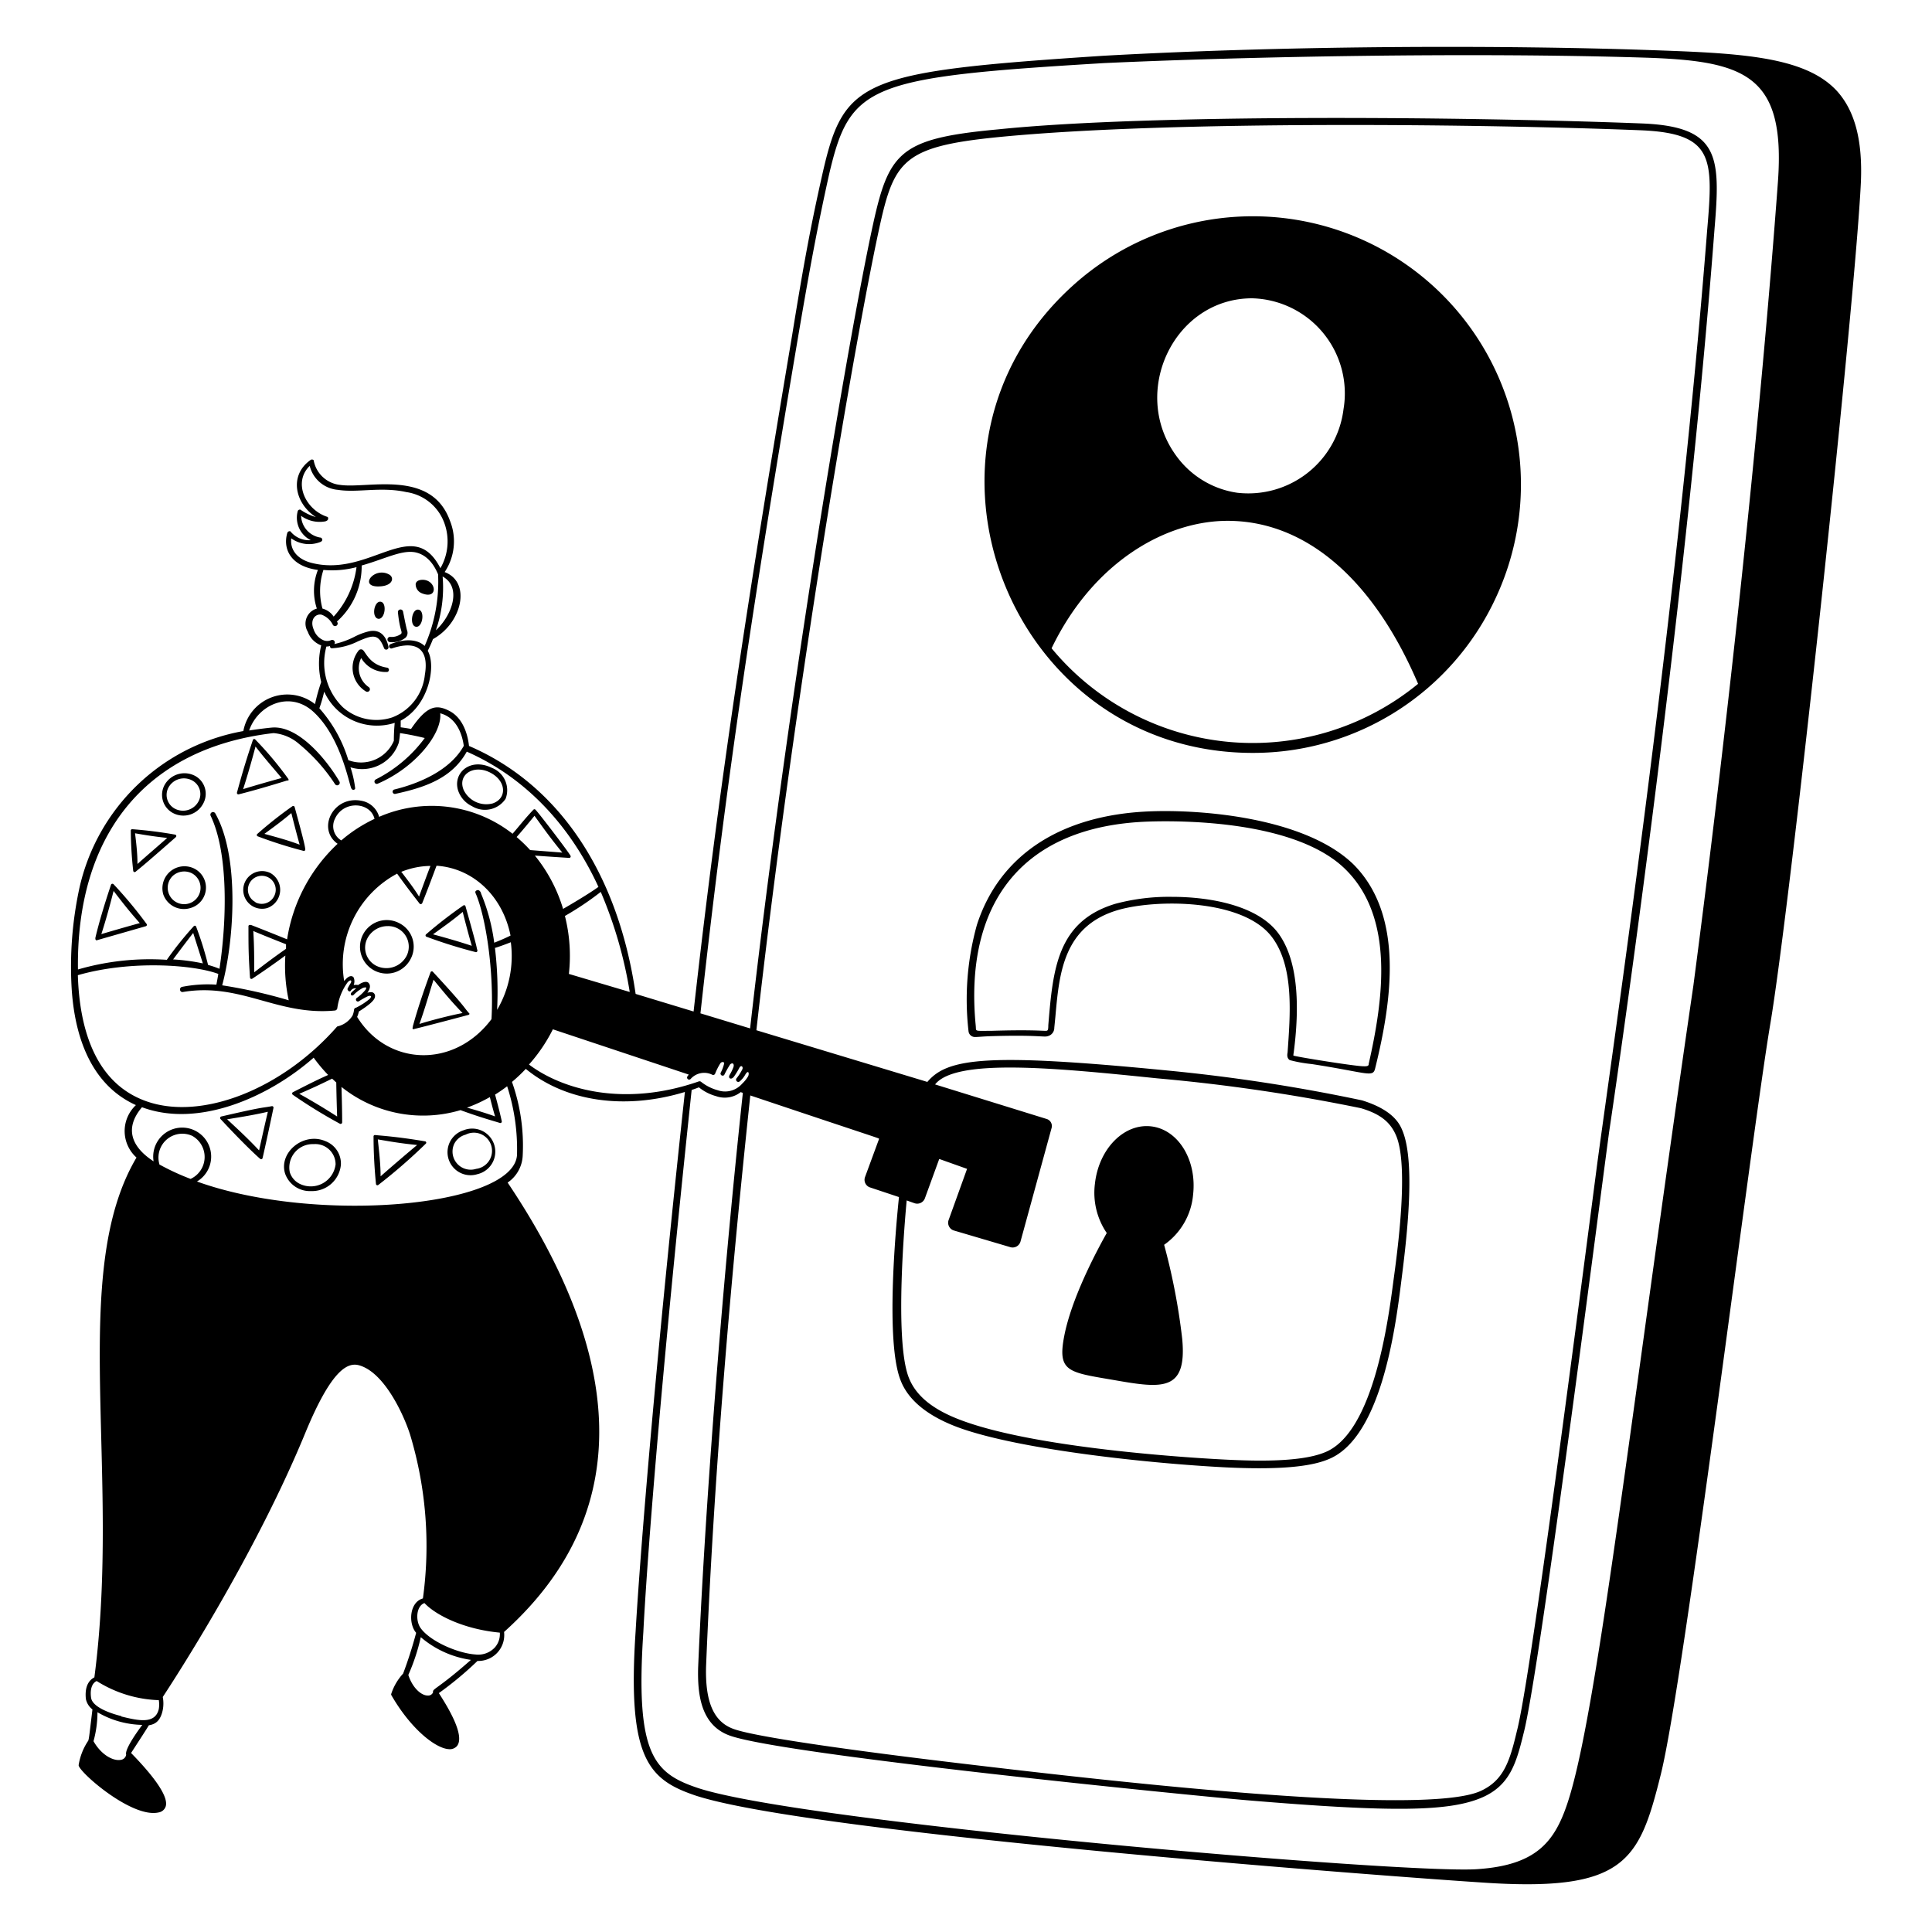 <svg xmlns="http://www.w3.org/2000/svg" viewBox="0 0 400 400" height="400" width="400"><g fill="#000000"><path d="M230.96 285.78c9.74 1.7 14.84 2.28 13.8 -8.62a131.4 131.4 0 0 0 -3.74 -19.44 14.18 14.18 0 0 0 6 -10.4c0.8 -7.16 -3.08 -13.48 -8.7 -14.12s-10.82 4.66 -11.62 11.82a14.8 14.8 0 0 0 2.44 10.26c-2.56 4.56 -7.34 13.78 -8.8 21.32s0.88 7.5 10.62 9.18zM84 132a1.44 1.44 0 0 0 0.26 -1.54c-0.32 -1.26 -0.54 -2.52 -0.82 -3.88a0.54 0.54 0 0 0 -1.06 0.14c0.38 3.84 0.98 4 0.68 4.5a3.3 3.3 0 0 1 -2.3 0.64 0.54 0.54 0 0 0 0 1.08A4.38 4.38 0 0 0 84 132zm-5.2 -7.42c-1.12 -0.16 -1.76 2.24 -1.02 3.2a0.82 0.82 0 0 0 0.62 0.34c1.36 0 1.74 -3.38 0.4 -3.54zm7.32 5.18c1.4 0.2 1.9 -3.36 0.5 -3.54s-1.88 3.34 -0.5 3.54zm-5.92 8.48c-3.72 -0.54 -4.46 -3.26 -5.12 -3.7a0.62 0.62 0 0 0 -0.84 0.16 5.72 5.72 0 0 0 1.56 8.48 0.56 0.56 0 0 0 0.72 -0.22 0.54 0.54 0 0 0 -0.2 -0.72 4.74 4.74 0 0 1 -1.54 -6 5.86 5.86 0 0 0 5.42 2.88 0.46 0.46 0 0 0 0 -0.88zm-1.22 -16.86c2.32 -0.24 2.64 -1.74 1.68 -2.38 -3.24 -1.92 -6.8 2.88 -1.68 2.38zm8.38 1.46c3.44 1.38 3.02 -2.74 0.18 -2.8 -1.22 0 -1.44 0.6 -1.48 0.86a2 2 0 0 0 1.3 1.94z" stroke-width="2"></path><path d="M380.32 18.84c-6.82 -7.4 -20.8 -7.86 -40.14 -8.52 -26.98 -0.9 -70.46 -1.06 -111.64 1.22 -50 3.28 -53.76 4.86 -58.18 24.1 -2.5 11.04 -4 19.18 -6.36 33.78 -9.12 54.18 -15.08 92.56 -20.4 140l-12 -3.64c-3.66 -25.16 -16 -43.4 -34.5 -51.34 -0.18 -1.76 -0.96 -5.6 -4 -7.22 -2.72 -1.42 -4.64 -1.24 -8 3.7 -0.72 -0.14 -1.44 -0.24 -2.14 -0.34v-1.38c5.76 -3.02 7.42 -11.28 5.6 -14.46a26.22 26.22 0 0 0 1.08 -2.42c6 -3.3 8 -11.76 2.42 -13.88a11.42 11.42 0 0 0 1.1 -10.62c-3.88 -10.76 -17.02 -6.6 -22.68 -7.42a6.22 6.22 0 0 1 -5.54 -5.12 0.5 0.5 0 0 0 -0.7 0c-4.42 3.16 -3.2 8.94 1.16 11.78a11.02 11.02 0 0 1 -3.2 -1.54 0.46 0.46 0 0 0 -0.56 0.32 5.2 5.2 0 0 0 2.7 6 4.94 4.94 0 0 1 -4.22 -1.84 0.52 0.52 0 0 0 -0.64 0.34c-1 3.42 0.84 6.94 6.34 7.66a11.8 11.8 0 0 0 -0.22 8 3.22 3.22 0 0 0 -1.88 4.78 4.7 4.7 0 0 0 2.78 2.84 16 16 0 0 0 0 7.58 39.16 39.16 0 0 0 -1.28 4.58 9.26 9.26 0 0 0 -14.84 5.58 42.38 42.38 0 0 0 -34 32.78A77.08 77.08 0 0 0 14.8 204c0.44 8.8 3.12 20.18 13.34 24.8a7.36 7.36 0 0 0 0.12 10.86c-14.12 23.82 -3.12 64.96 -8.72 107.62 -1.36 0.7 -2 2.2 -1.76 4.48a3.68 3.68 0 0 0 1.36 2.16c-0.62 5.08 -0.68 5.86 -0.86 6.46a12.5 12.5 0 0 0 -2 5.08c0 1.36 11.04 11.08 16.58 9.78a1.84 1.84 0 0 0 1.46 -1.28c0.66 -2.36 -3.5 -7.26 -7.18 -11.02 0.4 -0.64 2.9 -4.44 3.68 -5.74 1.22 -0.2 2.38 -0.76 2.88 -3.18a7.1 7.1 0 0 0 0 -2.68c2.2 -3.34 18.96 -29.04 29.48 -54.6 5.7 -13.84 9.08 -14.78 11.4 -14 5.04 1.62 8.94 10 10.3 14.2a79.78 79.78 0 0 1 2.68 34c-2.78 0.76 -3.08 5.16 -1.4 7.12 -0.76 2.84 -1.66 5.68 -2.7 8.44a11.44 11.44 0 0 0 -2.46 4.2 0.4 0.4 0 0 0 0 0.22c4 6.98 9.08 11 11.86 11.22a2 2 0 0 0 1.72 -0.6c1.84 -2.18 -2 -8.32 -3.72 -11a71.62 71.62 0 0 0 8 -6.66 5.36 5.36 0 0 0 5.5 -6c29.28 -26.3 22.86 -60.1 0.74 -93.04a7.12 7.12 0 0 0 3.12 -5.58A39.42 39.42 0 0 0 106 224a33.1 33.1 0 0 0 2.86 -2.7c8.24 6.78 20.5 8.56 32.94 4.78 -8.16 75.36 -10.12 110.18 -10.2 111.64 -1.76 26.28 2.62 30.7 12.32 34 24.14 8 148.32 17.1 162.42 18 30.16 2.14 33.02 -4.34 37.5 -22.3 4.86 -19.42 18.66 -131.46 22.68 -155.42 4.24 -25.16 17.56 -149 18.76 -174.34 0.36 -8.7 -1.28 -14.74 -4.96 -18.82zM89.66 350.38a1.08 1.08 0 0 1 -1.12 0.66c-1.3 0 -3.12 -1.54 -4 -4.26a41.66 41.66 0 0 0 2.58 -7.82 20.34 20.34 0 0 0 10.38 4.7c-7 6.18 -8 5.92 -7.84 6.72zm8.76 -7.84c-3.58 -0.24 -9.3 -2.66 -11.32 -5.44 -1.12 -1.56 -0.94 -4.6 0.78 -5.2 2.34 2.5 8.14 5.42 15.6 6.12a4.12 4.12 0 0 1 -1.04 3.08 4.7 4.7 0 0 1 -4.02 1.44zm-72.3 20.76a1.28 1.28 0 0 1 -1.12 1.06c-1.54 0.28 -4 -0.98 -5.64 -3.86a22.7 22.7 0 0 0 0.82 -6 18.98 18.98 0 0 0 9.28 2.62c-1.16 1.54 -3.68 5.12 -3.34 6.18zm-1 -8c-2.76 -0.68 -6 -2 -6.26 -3.78s0.2 -3.06 1.16 -3.48a25.6 25.6 0 0 0 12.86 3.96 5.58 5.58 0 0 1 0 1.82c-0.74 3.22 -4.24 2.42 -7.76 1.56zm41.22 -244a4.72 4.72 0 0 1 -4 -4.5 6.5 6.5 0 0 0 5.02 1.14c0.38 -0.12 0.6 -0.32 0.58 -0.58s0 -0.32 -0.38 -0.42c-4.42 -1.58 -6.9 -7.12 -3.44 -10.48A6.58 6.58 0 0 0 70 101.42c4 0.64 8.92 -0.7 14.12 0.46A9.86 9.86 0 0 1 92 108.3a11.08 11.08 0 0 1 -0.82 9.34c-5.62 -10.96 -14.3 1.66 -26.16 -0.98C61.76 116 60 114 60.3 111.46a6.32 6.32 0 0 0 6 0.76c0.62 -0.22 0.5 -0.8 0.04 -0.94zm11.4 50.12a0.48 0.48 0 0 0 0.4 0.86c8 -3.4 13.46 -10.56 13 -14.6 3.68 0.96 4.64 4.92 4.88 6.74 -2.72 4.92 -8.9 7.7 -14.38 9.04a0.46 0.46 0 0 0 0.22 0.9c6 -1.3 11.7 -3.18 14.78 -8.74 11.78 5.18 21.2 14.84 27.26 28 -1.72 1.26 -5.44 3.48 -7.32 4.56a32 32 0 0 0 -5.84 -11.04c2.34 0.18 7.1 0.48 7.1 0.48a0.3 0.3 0 0 0 0.28 -0.44c-0.38 -0.76 -6.64 -8.96 -7.26 -9.54a0.28 0.28 0 0 0 -0.42 0c-1.76 1.84 -2.96 3.42 -4.32 4.98a27.16 27.16 0 0 0 -27.62 -3.5 4.64 4.64 0 0 0 -3.2 -3.22c-6.14 -1.62 -9.88 5.64 -5.4 8.8a34.2 34.2 0 0 0 -10.46 19.78c-2.68 -1.1 -7.04 -2.82 -7.38 -2.94s-0.62 0 -0.62 0.2c0 4.34 0 5.84 0.32 10.66a0.3 0.3 0 0 0 0.48 0.22c2 -1.32 4.36 -2.96 6.84 -4.78a33.5 33.5 0 0 0 0.7 9.26A104.72 104.72 0 0 0 46 204c2.46 -9.18 3.68 -26.56 -1.42 -35.58a0.54 0.54 0 0 0 -0.96 0.5c3.72 7.78 3.32 21.82 1.82 31.66a19.26 19.26 0 0 0 -2.36 -0.8 69.7 69.7 0 0 0 -2.5 -8 0.3 0.3 0 0 0 -0.48 0 69.72 69.72 0 0 0 -5.56 6.94 53.4 53.4 0 0 0 -18.4 2c-0.38 -27.3 13.46 -45.78 40.48 -48.94A9.2 9.2 0 0 1 62 154.1a36.74 36.74 0 0 1 7.36 8.24 0.52 0.52 0 0 0 0.74 0.16 0.52 0.52 0 0 0 0.16 -0.72c-2.32 -4 -8.28 -11.66 -14 -11.14 -1.16 0.1 -3.58 0.42 -4.68 0.6 1.86 -5.36 8.34 -8.24 13.16 -4 5.8 5.18 7.48 14.92 8 16 0.24 0.42 0.68 0.36 0.8 0a22.32 22.32 0 0 0 -0.98 -4.38 8 8 0 0 0 10 -5.08 15.06 15.06 0 0 0 0.26 -2c1.72 0.26 3.42 0.6 5.12 1.02a28.62 28.62 0 0 1 -10.2 8.6zm29.3 77.74c-0.76 10.7 -41.56 14.36 -66.26 5.46a6 6 0 1 0 -8.98 -4.18c-4.76 -3.08 -6 -6.98 -2.4 -11.2 11.62 4.34 26.14 -2 35.54 -10.26a32 32 0 0 0 3 3.58c-2.7 1.2 -4.72 2.26 -7.32 3.58a0.32 0.32 0 0 0 0 0.52 103.62 103.62 0 0 0 9.76 6 0.32 0.32 0 0 0 0.46 -0.3c0 -0.7 0 -2.8 -0.14 -7.32a27.04 27.04 0 0 0 24.64 4.8c3.7 1.36 6 2 8.18 2.66a0.3 0.3 0 0 0 0.36 -0.38c-0.12 -0.6 -0.52 -2.32 -1.38 -5.5 0.86 -0.52 1.7 -1.12 2.5 -1.72a42.2 42.2 0 0 1 2.04 14.24zm-74 2a4.94 4.94 0 0 1 6.74 -6 5 5 0 0 1 -0.32 8.92 50.5 50.5 0 0 1 -6.34 -2.92zm19.32 -48.44c1.44 0.62 3.86 1.6 6.86 2.78v0.94c-2.36 1.64 -4.56 3.3 -6.58 4.86 -0.02 -3.3 0 -5.3 -0.2 -8.58zm50 3.58c1.1 -0.34 2.24 -0.76 3.4 -1.22a22 22 0 0 1 -2.84 14 75.78 75.78 0 0 0 -0.44 -12.78zm-5.72 33.04a29.56 29.56 0 0 0 4.78 -2.2c0.38 1.54 0.8 3.08 1.08 4 -1.94 -0.7 -3.9 -1.28 -5.74 -1.8zm-13.64 -48.8a16.5 16.5 0 0 1 6.12 -1.26c-0.78 2 -1.72 4.6 -2.36 6.34 -1 -1.62 -2.22 -3.22 -3.64 -5.08zm-13.2 50.62a140.06 140.06 0 0 0 -7.84 -4.7c2.32 -1 4.26 -1.88 6.8 -3.14l0.86 0.8c0.04 2.74 0.12 5.3 0.18 7.04zm32.52 -36a39.54 39.54 0 0 0 -2.72 -10.16c0 -0.22 -0.36 -0.88 -0.86 -0.68s-0.32 0.52 -0.16 0.88c2 4.84 3.72 15.8 3.18 25.8 -7.7 10.28 -21.5 9.76 -27.82 -0.46a5.62 5.62 0 0 0 0.36 -1.12c1.64 -1.04 3.34 -2.24 3.34 -3.12a0.78 0.78 0 0 0 -0.68 -0.88 2.44 2.44 0 0 0 -0.9 0.12c0.46 -0.66 0.78 -1.4 0.28 -2s-1.66 0 -2.18 0.4a2.92 2.92 0 0 0 -0.94 0 2 2 0 0 0 0 -1.56 0.64 0.64 0 0 0 -0.54 -0.28c-0.54 0 -1.06 0.56 -1.42 1.02a21.24 21.24 0 0 1 10.96 -22.24c2.22 3.12 4 5.34 4.66 6.22a0.34 0.34 0 0 0 0.54 -0.12c0.32 -0.8 1.24 -3.1 2.96 -7.74 7.56 0.5 13.68 6.26 15.32 14.46 -1.26 0.62 -2.36 1.08 -3.38 1.48zM77.54 169.54A30.14 30.14 0 0 0 70.66 174a3.42 3.42 0 0 1 -1.34 -4.42c1.72 -3.94 7.38 -3.58 8.22 -0.04zM35.84 198.64c1.08 -1.46 2.78 -3.72 4.16 -5.48l2 6.3a40.88 40.88 0 0 0 -6.16 -0.82zm9.36 3c-0.12 0.74 -0.26 1.48 -0.4 2.22a27.28 27.28 0 0 0 -7.1 0.46 0.54 0.54 0 0 0 -0.42 0.64 0.5 0.5 0 0 0 0.6 0.42c12 -2 19.52 4.96 31.46 3.84a0.58 0.58 0 0 0 0.5 -0.5 11.78 11.78 0 0 1 2 -5.16c0.38 -0.56 1 -0.86 0.86 -0.2a5.72 5.72 0 0 1 -0.34 0.58c-0.14 0.26 -0.3 0.52 -0.4 0.76s0.38 0.86 0.68 0.4a1.06 1.06 0 0 1 1.1 -0.46 9.06 9.06 0 0 0 -0.98 0.86c-0.36 0.42 0.12 0.86 0.5 0.44a7.52 7.52 0 0 1 1.62 -1.26 1.26 1.26 0 0 1 0.96 -0.22s0 0.16 -0.16 0.46a9.34 9.34 0 0 1 -1.82 1.7 0.4 0.4 0 1 0 0.48 0.66 14.7 14.7 0 0 1 1.82 -1.02c0.48 -0.18 0.64 0 0.66 0s0 0.28 -0.3 0.56a13.68 13.68 0 0 1 -2.82 1.82c-0.2 0 -0.34 0.16 -0.4 0.4a4 4 0 0 1 -0.32 1.24 4.98 4.98 0 0 1 -3.08 2.22 0.28 0.28 0 0 0 -0.16 0.1c-11.34 12.9 -27.86 19.4 -39.28 15.46 -10.64 -3.66 -14 -14.86 -14.34 -26.16 11.02 -3.16 24 -2.16 29.08 -0.26zm72.58 0a33.58 33.58 0 0 0 -0.82 -12 61.6 61.6 0 0 0 7.42 -4.98 88.62 88.62 0 0 1 6 20.72zm-7.12 -32.74c1.66 2.28 2.94 4.16 5.76 7.62L109.76 176a29.76 29.76 0 0 0 -2.8 -2.7c1.04 -1.18 2.04 -2.36 3.7 -4.4zM194.44 240a0.14 0.14 0 0 1 0.16 0l5.62 2 -3.82 10.6a1.68 1.68 0 0 0 1.02 2.14l11.86 3.5a1.7 1.7 0 0 0 2 -1.18l6.44 -23.52a1.52 1.52 0 0 0 -1.06 -1.88l-23.06 -7.14c4.34 -5.52 25.48 -3.36 46 -1.26a371.72 371.72 0 0 1 42.16 6.18c4 1.18 6.12 2.88 7.3 5.7 2.68 6.36 0.24 24.14 -0.56 30 -1.14 8.66 -4.18 31.66 -14.28 35.58 -5.3 2.16 -15.54 1.7 -20 1.5 -3.9 -0.18 -38.66 -2 -55.12 -8.14 -6 -2.22 -9.5 -5.12 -10.96 -8.9 -3.02 -7.78 -0.76 -33.08 -0.42 -36.64l1.64 0.58a1.7 1.7 0 0 0 2.12 -1zm-15.34 3.68a1.66 1.66 0 0 0 1.02 2.16l6 2c-0.74 7.16 -2.76 29.88 0.3 37.84 1.56 4.18 5.62 7.5 12 9.86 12.74 4.66 40 7.48 55.3 8.26 10.24 0.5 17.16 0 21.12 -1.6 11 -4.18 14 -26.78 15.22 -36.44 0.96 -7.62 3.18 -24.52 0.34 -31.58 -0.52 -1.28 -1.74 -4.3 -8.4 -6.36a362.42 362.42 0 0 0 -40.48 -6.2C204.52 218 196.18 219.02 192 224l-35.4 -10.7c7.32 -64.9 18.84 -134 24.7 -162.56 3.62 -17.22 4.26 -20.3 25.86 -22.4 35.58 -3.44 100.3 -2.66 132.74 -1.36 14.84 0.66 14.84 5.74 13.56 20.54 -6.32 81.1 -20.6 176.64 -22.96 194.86 -5.16 39.68 -13.82 106 -16.44 116 -1.48 6.26 -2.72 10.22 -7.5 12.42 -12.34 5.64 -82.42 -2.7 -108.8 -5.84 -4 -0.48 -40 -4.74 -46 -7.04 -4 -1.5 -5.76 -5.56 -5.58 -12.8 1.6 -39.44 5.02 -79.38 9.16 -118.32 27.9 9.36 26.56 8.8 26.66 9zm-25.8 -17.58 0.5 0.16c-4.72 44 -8 89.22 -9.26 119.02 -0.14 5.34 0.48 11.78 6.4 14 10.5 4 96.46 12.54 107.22 13.44 30.28 2.54 42.18 2.38 48.94 -0.68 5.4 -2.48 6.8 -6.8 8.32 -13.08 3.18 -12 14.6 -101.1 17.72 -124.52 0.64 -4.24 15.58 -104.72 21.82 -186.88 1.26 -15.08 1.16 -21.36 -15 -22 -36.5 -1.42 -102 -2 -133.28 1.22 -21.62 2 -22.86 4.96 -26.62 22.92 -5.56 26.94 -17.28 97.38 -24.76 163.22l-10.28 -3.12c5.44 -49.46 11.32 -87.44 20.24 -140.18 2.38 -14 4 -22.72 6.38 -33.44C176 17.5 179.64 16 228.62 13.06c29.72 -1.36 75.72 -2.24 111.48 -1.14 21.14 0.64 29.62 3.46 28 25.72 -3.46 47.04 -10 109.24 -17.5 166.38 -13.3 91.02 -20 151.32 -26.12 169.44 -2.68 8 -6.56 12.7 -18.52 13.52 -14 1.12 -140.14 -9.6 -161.6 -16.84 -9.06 -3.06 -12.84 -7.04 -11.16 -32.28 0.16 -3.32 1.78 -34.72 10 -112.2q0.76 -0.24 1.5 -0.54a9.62 9.62 0 0 0 3.54 1.82 5.36 5.36 0 0 0 5.06 -0.78zm-38.86 -13 28.16 9.38 -0.22 0.3a0.44 0.44 0 0 0 0 0.62 0.44 0.44 0 0 0 0.6 0 3.74 3.74 0 0 1 4.46 -0.9 0.44 0.44 0 0 0 0.6 -0.16 12.84 12.84 0 0 1 1.12 -2.22c0.32 -0.38 0.76 -0.24 0.78 0a7.7 7.7 0 0 1 -0.74 2 0.44 0.44 0 0 0 0.74 0.44 20.52 20.52 0 0 1 1.24 -2.2c0.56 -0.48 0.88 0 0.66 0.6a9.6 9.6 0 0 1 -0.78 1.6c-0.38 0.68 0.3 1.08 0.86 0.4a15.62 15.62 0 0 0 1.22 -2c0.4 -0.54 0.8 0 0.52 0.5a10.78 10.78 0 0 1 -1.14 1.76 0.46 0.46 0 0 0 0.64 0.66 5.02 5.02 0 0 0 1.18 -1.46c0.68 -1.08 0.86 0 0.46 0.56a6.94 6.94 0 0 1 -1.14 1.38 4.68 4.68 0 0 1 -5.08 1.36 9.62 9.62 0 0 1 -3.38 -1.7 0.52 0.52 0 0 0 -0.54 -0.12c-15.36 5.34 -28.16 1.74 -35.14 -3.5a33.18 33.18 0 0 0 4.92 -7.24zM81.72 149.66q-0.18 1.86 -0.18 3.72a7.38 7.38 0 0 1 -9.42 4 28.5 28.5 0 0 0 -6 -10.74 29.4 29.4 0 0 0 1 -3.44 12 12 0 0 0 14.6 6.46zm-0.54 -1.12a10.46 10.46 0 0 1 -10.2 -2.12 12.78 12.78 0 0 1 -3.4 -12.56 3.14 3.14 0 0 0 0.74 -0.1 0.4 0.4 0 0 0 0.38 0.46 13.68 13.68 0 0 0 5.42 -1.44c3.06 -1.32 4.22 -1.66 5.38 1.38a0.48 0.48 0 0 0 0.92 -0.28c-0.68 -3.16 -2.58 -3.48 -4 -3.18a13 13 0 0 0 -3.08 1.16 17.24 17.24 0 0 1 -4.12 1.48 0.54 0.54 0 0 0 -0.68 -0.8 2 2 0 0 1 -1.6 0 3.7 3.7 0 0 1 -2 -2.22c-0.84 -2 0.36 -3.3 1.62 -3.06a4.22 4.22 0 0 1 2.36 2.12 0.54 0.54 0 0 0 0.96 -0.48l-0.12 -0.22a15.32 15.32 0 0 0 5.12 -11.6c5.14 -1.46 8.7 -3.5 11.6 -2.6s4 4 4.22 4.42a32.82 32.82 0 0 1 -2.78 14.84c-1.78 -1.68 -4.76 -1.32 -7.06 -0.38a0.48 0.48 0 0 0 -0.28 0.6 0.46 0.46 0 0 0 0.58 0.28c4.96 -1.66 7.74 0 6.8 5.48a10.58 10.58 0 0 1 -6.78 8.82zm10.46 -29.18c4 2.2 2 8 -1.4 11.14a26.9 26.9 0 0 0 1.4 -11.14zm-17.82 -2a18.8 18.8 0 0 1 -4.74 10.3 4 4 0 0 0 -2.32 -1.66 14 14 0 0 1 0.2 -8 19.82 19.82 0 0 0 6.86 -0.58z" stroke-width="2"></path><path d="M237.7 168c-18.24 0.82 -30.82 9.14 -35.44 23.48a57.58 57.58 0 0 0 -1.74 22 1.34 1.34 0 0 0 1.44 1.22c0.62 0 1.48 -0.12 3.46 -0.18 9.64 -0.28 10.72 0.28 11.52 0a1.76 1.76 0 0 0 1.34 -1.74s0.26 -2.58 0.26 -2.68c0.78 -8.6 1.66 -18.34 12.84 -21.66 7.76 -2.3 26 -2.44 32 5.62 4.64 6.22 3.72 16.26 3.2 23.86 -0.16 0.76 0 1.26 0.44 1.56a28.28 28.28 0 0 0 4.54 0.82c11.7 1.8 12.7 2.88 13.16 0.86 3.46 -14 6 -31.62 -4.46 -42.16 -9.94 -9.7 -31.42 -11.5 -42.56 -11zm30.14 50c1.5 -11.48 0.44 -19.8 -3.14 -24.72 -4.12 -5.64 -13.68 -7.6 -22.12 -7.6a42.98 42.98 0 0 0 -11.66 1.44c-12 3.62 -12.92 13.42 -13.88 25.14 0 1.14 -0.14 1.16 -0.6 1.16 -0.86 0 -3.42 -0.24 -11.16 0 -3.68 0 -3.14 0.18 -3.26 -1.02 -2.48 -25.42 9.68 -41.4 35.7 -42.3 7.02 -0.24 30.76 -0.24 40.96 10 10 10 7.76 26.66 4.7 40.14 0 0.36 -0.12 0.56 -1.08 0.52 -1.74 0 -14.16 -2 -14.52 -2.22a2.76 2.76 0 0 1 0.06 -0.54zm41.88 -94.3A55.52 55.52 0 0 0 222 59.24c-37.48 34 -13.02 96.64 37.36 96.64a55.34 55.34 0 0 0 50.36 -32.18zm-31.56 -38.98a19.86 19.86 0 0 1 -22 17.3 18.94 18.94 0 0 1 -12.74 -7.8c-9.48 -13.2 -0.28 -32.46 15.82 -32.46a19.7 19.7 0 0 1 18.92 22.96zm15.44 56.86a54 54 0 0 1 -75.88 -7.36c8.66 -18 24 -26.7 37.16 -26.38 15.86 0.36 29.6 12.36 38.72 33.74zM36.26 172.8a88 88 0 0 0 -8.86 -1.12 0.28 0.28 0 0 0 -0.32 0.3 80 80 0 0 0 0.5 8.3 0.3 0.3 0 0 0 0.5 0.2c0.88 -0.76 0.68 -0.44 8.32 -7.16a0.3 0.3 0 0 0 -0.14 -0.52zm-7.8 6c0 -2 -0.22 -4 -0.5 -6.28 2.44 0.44 4.68 0.76 6.66 0.96 -1.66 1.48 -4.38 3.8 -6.16 5.4zM88 236.3c-5.78 -0.98 -9.22 -1.18 -10.34 -1.3a0.28 0.28 0 0 0 -0.32 0.3c0 3.26 0.18 6.56 0.5 9.82a0.3 0.3 0 0 0 0.5 0.2 113.24 113.24 0 0 0 9.8 -8.52 0.28 0.28 0 0 0 -0.14 -0.5zm-9.2 7.28c0 -2.36 -0.28 -4.94 -0.58 -7.68 2.28 0.38 4.5 0.8 8.14 1.16 -2.02 1.68 -5.46 4.62 -7.6 6.52zm-19.2 -82.44a70.86 70.86 0 0 0 -6.72 -8 0.3 0.3 0 0 0 -0.5 0c-1.74 5.16 -2.56 8.18 -3.32 10.96a0.3 0.3 0 0 0 0.36 0.36c3.26 -0.82 6.76 -1.86 10 -2.86 0.4 0.04 0.42 -0.14 0.18 -0.46zm-9.26 2.24c0.92 -2.88 1.72 -5.64 2.56 -8.82 2 2.58 3.42 4.14 5.4 6.52 -2.14 0.58 -5.78 1.62 -7.96 2.3zm46.04 45.5c-0.78 -1.02 -2 -2.54 -6.72 -7.64a0.3 0.3 0 0 0 -0.5 0c-1.56 4.22 -2.8 8 -3.68 11.22 0 0.26 -0.16 0.42 0 0.58a0.28 0.28 0 0 0 0.3 0s2.9 -0.7 11.22 -2.92a0.28 0.28 0 0 0 0.2 -0.2c0.06 -0.04 -0.04 -0.04 -0.82 -1.04zM86.84 212c1.14 -3.16 2 -6.26 2.92 -9.16 2.2 2.68 3.56 4.36 6 6.9 -2.44 0.46 -6.52 1.5 -8.92 2.26zm-30.56 17.02c-2.3 0.44 -1.24 0 -10.48 2.14a0.32 0.32 0 0 0 -0.16 0.5c5.12 5.52 7.9 8 8.22 8.26a0.3 0.3 0 0 0 0.5 -0.14s0.62 -2.6 2.26 -10.4a0.3 0.3 0 0 0 -0.34 -0.36zm-9.26 2.72c3.16 -0.52 5.36 -0.86 8.44 -1.56 -0.52 2.14 -1.34 5.82 -1.82 8 -2.04 -2.18 -4.16 -4.18 -6.62 -6.44zM23.5 183.06a0.32 0.32 0 0 0 -0.52 0.12c-1.4 4.18 -2.48 7.82 -3.2 10.84 -0.1 0.38 0 0.74 0.3 0.64l10.12 -2.9a0.3 0.3 0 0 0 0.14 -0.48 89.64 89.64 0 0 0 -6.84 -8.22zm-2.52 10.34c0.92 -2.84 1.7 -5.66 2.54 -8.94 2 2.62 3.26 4.22 5.42 6.66 -2.14 0.58 -5.76 1.62 -7.96 2.28zM61 167.08a0.3 0.3 0 0 0 -0.46 -0.16 82.92 82.92 0 0 0 -7.22 5.7 0.3 0.3 0 0 0 0 0.52 91.74 91.74 0 0 0 9.58 3.04 0.3 0.3 0 0 0 0.3 -0.36c-0.06 -0.52 -0.08 -1.02 -2.2 -8.74zm-6.26 5.56c2.2 -1.6 3.76 -2.76 5.58 -4.3 0.42 1.68 1.16 4.56 1.72 6.54 -2.3 -0.88 -4.54 -1.48 -7.3 -2.24zM96 187.42a90.36 90.36 0 0 0 -7.76 6 0.3 0.3 0 0 0 0 0.5 101.56 101.56 0 0 0 10.3 3.22 0.32 0.32 0 0 0 0.3 -0.38c-0.34 -1.2 0.28 0.58 -2.48 -9.18a0.32 0.32 0 0 0 -0.36 -0.16zm-6.32 6c2.78 -2 4.2 -3.02 6.12 -4.62 0.44 1.8 1.28 4.96 1.88 7.02 -2.54 -0.84 -5.02 -1.56 -8.04 -2.38zm-49.48 -13.6a4.56 4.56 0 0 0 -6.4 5.34A4.52 4.52 0 0 0 39.42 188a4.4 4.4 0 0 0 0.78 -8.18zm-4.38 1.48a3.54 3.54 0 0 1 3.9 -0.5 3.4 3.4 0 1 1 -3.9 0.5zm46.86 9.84a5.54 5.54 0 1 0 2.26 7.54 5.44 5.44 0 0 0 -2.26 -7.54zM78 200a4.2 4.2 0 0 1 -2 -5.6 4.72 4.72 0 0 1 4.26 -2.66 4.26 4.26 0 0 1 4 6A4.72 4.72 0 0 1 78 200zM35.62 168.22a4.62 4.62 0 0 0 6.38 -1.72 4.22 4.22 0 0 0 -1.5 -5.8 4.7 4.7 0 0 0 -6.38 1.74 4.26 4.26 0 0 0 1.5 5.78zm4 -6.72a3.2 3.2 0 0 1 1.56 4.26 3.64 3.64 0 0 1 -4.84 1.74 3.24 3.24 0 0 1 -1.54 -4.3 3.64 3.64 0 0 1 4.82 -1.7zm58.12 5.42a5.14 5.14 0 0 0 6.94 -1.54 4.96 4.96 0 0 0 -2.84 -6.4c-4.48 -2.2 -8.12 1.04 -7 4.66a5.54 5.54 0 0 0 2.9 3.28zm4.26 -0.58a5.2 5.2 0 0 1 -6 -2.78c-1.32 -3.14 2 -5.34 5.42 -3.64s3.64 5.38 0.58 6.42zM96 234a4.76 4.76 0 1 0 2.84 9.1A4.78 4.78 0 1 0 96 234zm2.58 8a3.76 3.76 0 0 1 -4.58 -5.08 3.7 3.7 0 0 1 2.4 -2 3.76 3.76 0 1 1 2.18 7.08zM56 180.76a3.9 3.9 0 1 0 -0.66 7.24 4 4 0 0 0 0.66 -7.24zm-3.12 6a2.88 2.88 0 1 1 3.9 -1.26 2.88 2.88 0 0 1 -3.9 1.32zm14.54 49.52c-4.56 -2 -9.8 2.34 -8.38 6.74a5.42 5.42 0 0 0 5.32 3.58 6 6 0 0 0 6.22 -5.48 4.96 4.96 0 0 0 -3.16 -4.84zM60 242.7a4.84 4.84 0 0 1 4.94 -5.82 4.2 4.2 0 0 1 4.54 4.2 5.18 5.18 0 0 1 -7.46 4 4 4 0 0 1 -2.02 -2.38z" stroke-width="2"></path></g></svg>
